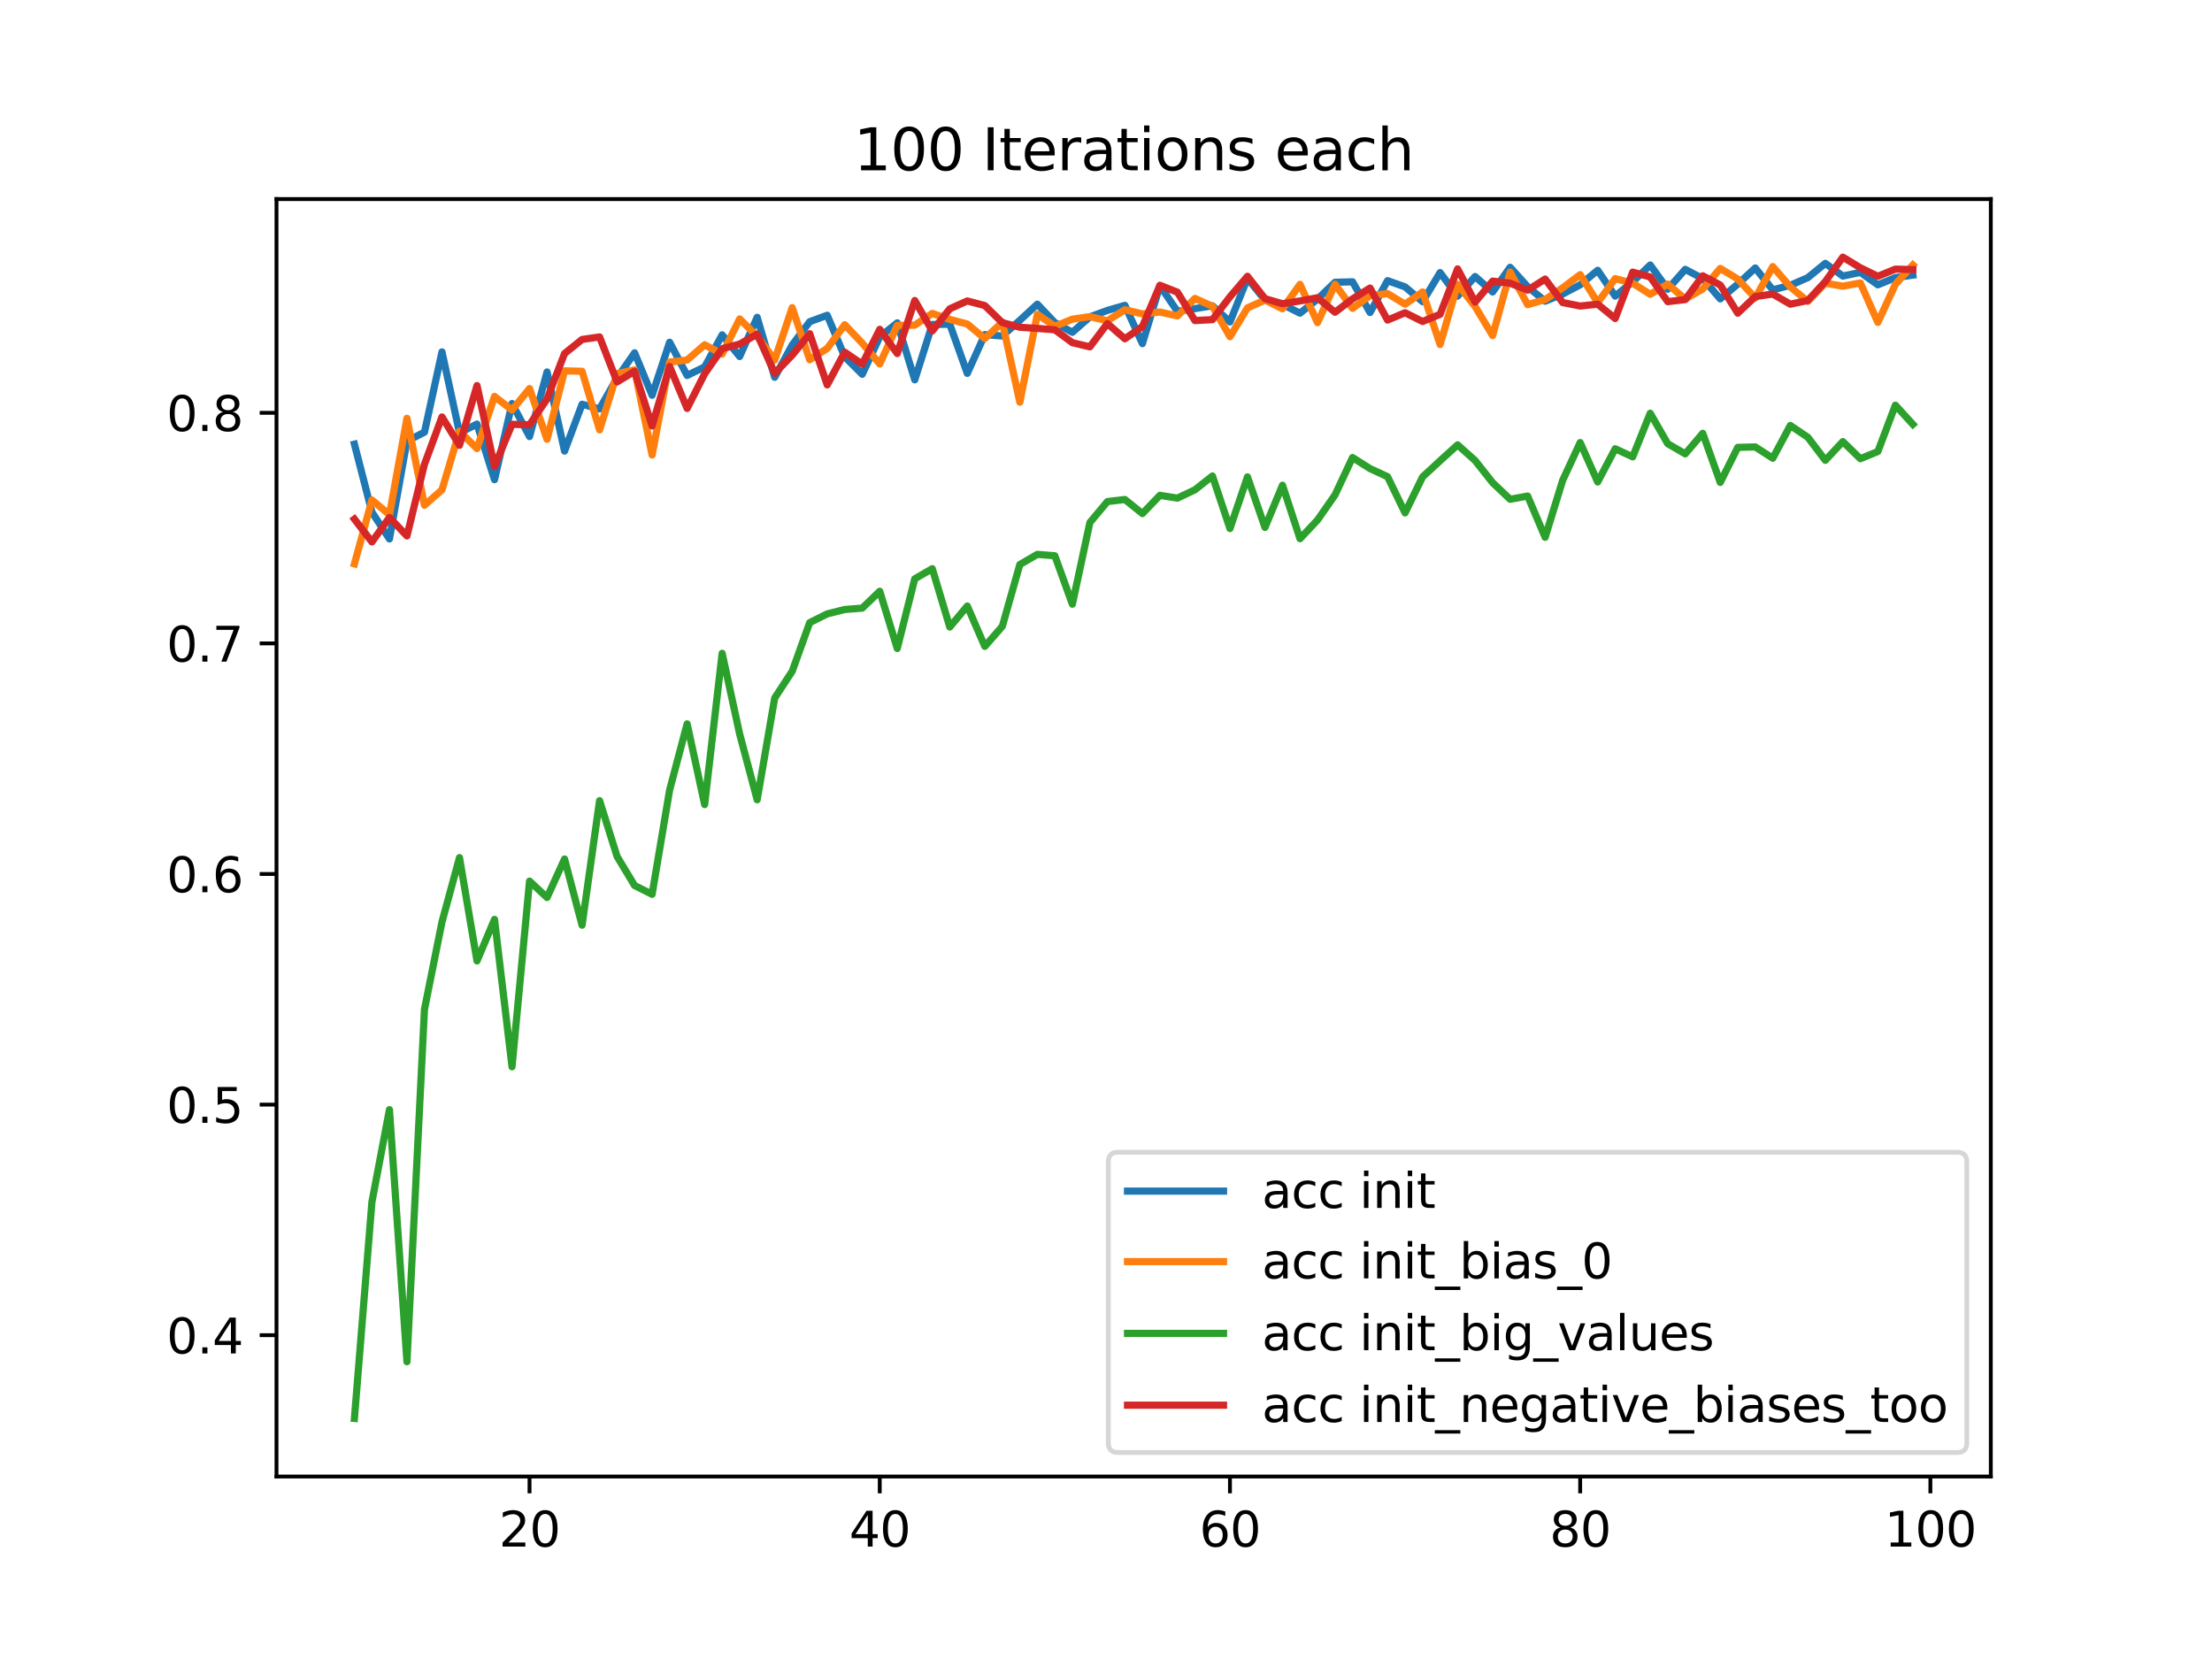 <?xml version="1.0" encoding="utf-8" standalone="no"?>
<!DOCTYPE svg PUBLIC "-//W3C//DTD SVG 1.1//EN"
  "http://www.w3.org/Graphics/SVG/1.1/DTD/svg11.dtd">
<svg xmlns:xlink="http://www.w3.org/1999/xlink" width="460.8pt" height="345.6pt" viewBox="0 0 460.8 345.6" xmlns="http://www.w3.org/2000/svg" version="1.1">
 <defs>
  <style type="text/css">*{stroke-linejoin: round; stroke-linecap: butt}</style>
 </defs>
 <g id="figure_1">
  <g id="patch_1">
   <path d="M 0 345.6 
L 460.8 345.6 
L 460.8 0 
L 0 0 
z
" style="fill: #ffffff"/>
  </g>
  <g id="axes_1">
   <g id="patch_2">
    <path d="M 57.6 307.584 
L 414.72 307.584 
L 414.72 41.472 
L 57.6 41.472 
z
" style="fill: #ffffff"/>
   </g>
   <g id="matplotlib.axis_1">
    <g id="xtick_1">
     <g id="line2d_1">
      <defs>
       <path id="me34dd36249" d="M 0 0 
L 0 3.5 
" style="stroke: #000000; stroke-width: 0.8"/>
      </defs>
      <g>
       <use xlink:href="#me34dd36249" x="110.311" y="307.584" style="stroke: #000000; stroke-width: 0.8"/>
      </g>
     </g>
     <g id="text_1">
      <!-- 20 -->
      <g transform="translate(103.948 322.182) scale(0.1 -0.1)">
       <defs>
        <path id="DejaVuSans-32" d="M 1228 531 
L 3431 531 
L 3431 0 
L 469 0 
L 469 531 
Q 828 903 1448 1529 
Q 2069 2156 2228 2338 
Q 2531 2678 2651 2914 
Q 2772 3150 2772 3378 
Q 2772 3750 2511 3984 
Q 2250 4219 1831 4219 
Q 1534 4219 1204 4116 
Q 875 4013 500 3803 
L 500 4441 
Q 881 4594 1212 4672 
Q 1544 4750 1819 4750 
Q 2544 4750 2975 4387 
Q 3406 4025 3406 3419 
Q 3406 3131 3298 2873 
Q 3191 2616 2906 2266 
Q 2828 2175 2409 1742 
Q 1991 1309 1228 531 
z
" transform="scale(0.016)"/>
        <path id="DejaVuSans-30" d="M 2034 4250 
Q 1547 4250 1301 3770 
Q 1056 3291 1056 2328 
Q 1056 1369 1301 889 
Q 1547 409 2034 409 
Q 2525 409 2770 889 
Q 3016 1369 3016 2328 
Q 3016 3291 2770 3770 
Q 2525 4250 2034 4250 
z
M 2034 4750 
Q 2819 4750 3233 4129 
Q 3647 3509 3647 2328 
Q 3647 1150 3233 529 
Q 2819 -91 2034 -91 
Q 1250 -91 836 529 
Q 422 1150 422 2328 
Q 422 3509 836 4129 
Q 1250 4750 2034 4750 
z
" transform="scale(0.016)"/>
       </defs>
       <use xlink:href="#DejaVuSans-32"/>
       <use xlink:href="#DejaVuSans-30" x="63.623"/>
      </g>
     </g>
    </g>
    <g id="xtick_2">
     <g id="line2d_2">
      <g>
       <use xlink:href="#me34dd36249" x="183.267" y="307.584" style="stroke: #000000; stroke-width: 0.8"/>
      </g>
     </g>
     <g id="text_2">
      <!-- 40 -->
      <g transform="translate(176.904 322.182) scale(0.1 -0.1)">
       <defs>
        <path id="DejaVuSans-34" d="M 2419 4116 
L 825 1625 
L 2419 1625 
L 2419 4116 
z
M 2253 4666 
L 3047 4666 
L 3047 1625 
L 3713 1625 
L 3713 1100 
L 3047 1100 
L 3047 0 
L 2419 0 
L 2419 1100 
L 313 1100 
L 313 1709 
L 2253 4666 
z
" transform="scale(0.016)"/>
       </defs>
       <use xlink:href="#DejaVuSans-34"/>
       <use xlink:href="#DejaVuSans-30" x="63.623"/>
      </g>
     </g>
    </g>
    <g id="xtick_3">
     <g id="line2d_3">
      <g>
       <use xlink:href="#me34dd36249" x="256.223" y="307.584" style="stroke: #000000; stroke-width: 0.8"/>
      </g>
     </g>
     <g id="text_3">
      <!-- 60 -->
      <g transform="translate(249.86 322.182) scale(0.1 -0.1)">
       <defs>
        <path id="DejaVuSans-36" d="M 2113 2584 
Q 1688 2584 1439 2293 
Q 1191 2003 1191 1497 
Q 1191 994 1439 701 
Q 1688 409 2113 409 
Q 2538 409 2786 701 
Q 3034 994 3034 1497 
Q 3034 2003 2786 2293 
Q 2538 2584 2113 2584 
z
M 3366 4563 
L 3366 3988 
Q 3128 4100 2886 4159 
Q 2644 4219 2406 4219 
Q 1781 4219 1451 3797 
Q 1122 3375 1075 2522 
Q 1259 2794 1537 2939 
Q 1816 3084 2150 3084 
Q 2853 3084 3261 2657 
Q 3669 2231 3669 1497 
Q 3669 778 3244 343 
Q 2819 -91 2113 -91 
Q 1303 -91 875 529 
Q 447 1150 447 2328 
Q 447 3434 972 4092 
Q 1497 4750 2381 4750 
Q 2619 4750 2861 4703 
Q 3103 4656 3366 4563 
z
" transform="scale(0.016)"/>
       </defs>
       <use xlink:href="#DejaVuSans-36"/>
       <use xlink:href="#DejaVuSans-30" x="63.623"/>
      </g>
     </g>
    </g>
    <g id="xtick_4">
     <g id="line2d_4">
      <g>
       <use xlink:href="#me34dd36249" x="329.179" y="307.584" style="stroke: #000000; stroke-width: 0.8"/>
      </g>
     </g>
     <g id="text_4">
      <!-- 80 -->
      <g transform="translate(322.816 322.182) scale(0.1 -0.1)">
       <defs>
        <path id="DejaVuSans-38" d="M 2034 2216 
Q 1584 2216 1326 1975 
Q 1069 1734 1069 1313 
Q 1069 891 1326 650 
Q 1584 409 2034 409 
Q 2484 409 2743 651 
Q 3003 894 3003 1313 
Q 3003 1734 2745 1975 
Q 2488 2216 2034 2216 
z
M 1403 2484 
Q 997 2584 770 2862 
Q 544 3141 544 3541 
Q 544 4100 942 4425 
Q 1341 4750 2034 4750 
Q 2731 4750 3128 4425 
Q 3525 4100 3525 3541 
Q 3525 3141 3298 2862 
Q 3072 2584 2669 2484 
Q 3125 2378 3379 2068 
Q 3634 1759 3634 1313 
Q 3634 634 3220 271 
Q 2806 -91 2034 -91 
Q 1263 -91 848 271 
Q 434 634 434 1313 
Q 434 1759 690 2068 
Q 947 2378 1403 2484 
z
M 1172 3481 
Q 1172 3119 1398 2916 
Q 1625 2713 2034 2713 
Q 2441 2713 2670 2916 
Q 2900 3119 2900 3481 
Q 2900 3844 2670 4047 
Q 2441 4250 2034 4250 
Q 1625 4250 1398 4047 
Q 1172 3844 1172 3481 
z
" transform="scale(0.016)"/>
       </defs>
       <use xlink:href="#DejaVuSans-38"/>
       <use xlink:href="#DejaVuSans-30" x="63.623"/>
      </g>
     </g>
    </g>
    <g id="xtick_5">
     <g id="line2d_5">
      <g>
       <use xlink:href="#me34dd36249" x="402.135" y="307.584" style="stroke: #000000; stroke-width: 0.8"/>
      </g>
     </g>
     <g id="text_5">
      <!-- 100 -->
      <g transform="translate(392.591 322.182) scale(0.1 -0.1)">
       <defs>
        <path id="DejaVuSans-31" d="M 794 531 
L 1825 531 
L 1825 4091 
L 703 3866 
L 703 4441 
L 1819 4666 
L 2450 4666 
L 2450 531 
L 3481 531 
L 3481 0 
L 794 0 
L 794 531 
z
" transform="scale(0.016)"/>
       </defs>
       <use xlink:href="#DejaVuSans-31"/>
       <use xlink:href="#DejaVuSans-30" x="63.623"/>
       <use xlink:href="#DejaVuSans-30" x="127.246"/>
      </g>
     </g>
    </g>
   </g>
   <g id="matplotlib.axis_2">
    <g id="ytick_1">
     <g id="line2d_6">
      <defs>
       <path id="m19b9c06598" d="M 0 0 
L -3.5 0 
" style="stroke: #000000; stroke-width: 0.8"/>
      </defs>
      <g>
       <use xlink:href="#m19b9c06598" x="57.6" y="278.146" style="stroke: #000000; stroke-width: 0.8"/>
      </g>
     </g>
     <g id="text_6">
      <!-- 0.4 -->
      <g transform="translate(34.697 281.945) scale(0.1 -0.1)">
       <defs>
        <path id="DejaVuSans-2e" d="M 684 794 
L 1344 794 
L 1344 0 
L 684 0 
L 684 794 
z
" transform="scale(0.016)"/>
       </defs>
       <use xlink:href="#DejaVuSans-30"/>
       <use xlink:href="#DejaVuSans-2e" x="63.623"/>
       <use xlink:href="#DejaVuSans-34" x="95.41"/>
      </g>
     </g>
    </g>
    <g id="ytick_2">
     <g id="line2d_7">
      <g>
       <use xlink:href="#m19b9c06598" x="57.6" y="230.108" style="stroke: #000000; stroke-width: 0.8"/>
      </g>
     </g>
     <g id="text_7">
      <!-- 0.5 -->
      <g transform="translate(34.697 233.907) scale(0.1 -0.1)">
       <defs>
        <path id="DejaVuSans-35" d="M 691 4666 
L 3169 4666 
L 3169 4134 
L 1269 4134 
L 1269 2991 
Q 1406 3038 1543 3061 
Q 1681 3084 1819 3084 
Q 2600 3084 3056 2656 
Q 3513 2228 3513 1497 
Q 3513 744 3044 326 
Q 2575 -91 1722 -91 
Q 1428 -91 1123 -41 
Q 819 9 494 109 
L 494 744 
Q 775 591 1075 516 
Q 1375 441 1709 441 
Q 2250 441 2565 725 
Q 2881 1009 2881 1497 
Q 2881 1984 2565 2268 
Q 2250 2553 1709 2553 
Q 1456 2553 1204 2497 
Q 953 2441 691 2322 
L 691 4666 
z
" transform="scale(0.016)"/>
       </defs>
       <use xlink:href="#DejaVuSans-30"/>
       <use xlink:href="#DejaVuSans-2e" x="63.623"/>
       <use xlink:href="#DejaVuSans-35" x="95.41"/>
      </g>
     </g>
    </g>
    <g id="ytick_3">
     <g id="line2d_8">
      <g>
       <use xlink:href="#m19b9c06598" x="57.6" y="182.07" style="stroke: #000000; stroke-width: 0.8"/>
      </g>
     </g>
     <g id="text_8">
      <!-- 0.6 -->
      <g transform="translate(34.697 185.869) scale(0.1 -0.1)">
       <use xlink:href="#DejaVuSans-30"/>
       <use xlink:href="#DejaVuSans-2e" x="63.623"/>
       <use xlink:href="#DejaVuSans-36" x="95.41"/>
      </g>
     </g>
    </g>
    <g id="ytick_4">
     <g id="line2d_9">
      <g>
       <use xlink:href="#m19b9c06598" x="57.6" y="134.032" style="stroke: #000000; stroke-width: 0.8"/>
      </g>
     </g>
     <g id="text_9">
      <!-- 0.7 -->
      <g transform="translate(34.697 137.831) scale(0.1 -0.1)">
       <defs>
        <path id="DejaVuSans-37" d="M 525 4666 
L 3525 4666 
L 3525 4397 
L 1831 0 
L 1172 0 
L 2766 4134 
L 525 4134 
L 525 4666 
z
" transform="scale(0.016)"/>
       </defs>
       <use xlink:href="#DejaVuSans-30"/>
       <use xlink:href="#DejaVuSans-2e" x="63.623"/>
       <use xlink:href="#DejaVuSans-37" x="95.41"/>
      </g>
     </g>
    </g>
    <g id="ytick_5">
     <g id="line2d_10">
      <g>
       <use xlink:href="#m19b9c06598" x="57.6" y="85.994" style="stroke: #000000; stroke-width: 0.8"/>
      </g>
     </g>
     <g id="text_10">
      <!-- 0.8 -->
      <g transform="translate(34.697 89.793) scale(0.1 -0.1)">
       <use xlink:href="#DejaVuSans-30"/>
       <use xlink:href="#DejaVuSans-2e" x="63.623"/>
       <use xlink:href="#DejaVuSans-38" x="95.41"/>
      </g>
     </g>
    </g>
   </g>
   <g id="line2d_11">
    <path d="M 73.833 92.527 
L 77.481 106.698 
L 81.128 112.271 
L 84.776 91.902 
L 88.424 90.029 
L 92.072 73.312 
L 95.72 90.173 
L 99.367 88.348 
L 103.015 99.925 
L 106.663 84.072 
L 110.311 90.942 
L 113.959 77.491 
L 117.606 93.968 
L 121.254 84.216 
L 124.902 85.177 
L 128.55 78.74 
L 132.198 73.504 
L 135.845 82.343 
L 139.493 71.294 
L 143.141 78.212 
L 146.789 76.434 
L 150.437 69.757 
L 154.084 74.272 
L 157.732 66.106 
L 161.38 78.596 
L 165.028 71.871 
L 168.676 67.019 
L 172.323 65.674 
L 175.971 74.32 
L 179.619 77.971 
L 183.267 70.189 
L 186.915 67.259 
L 190.562 79.124 
L 194.21 67.595 
L 197.858 67.547 
L 201.506 77.779 
L 205.154 69.709 
L 208.801 69.997 
L 212.449 66.73 
L 216.097 63.368 
L 219.745 67.211 
L 223.393 69.228 
L 227.04 66.01 
L 230.688 64.665 
L 234.336 63.608 
L 237.984 71.582 
L 241.632 59.525 
L 245.28 64.857 
L 248.927 64.281 
L 252.575 63.704 
L 256.223 67.067 
L 259.871 57.988 
L 263.519 62.503 
L 267.166 63.416 
L 270.814 65.241 
L 274.462 62.311 
L 278.11 58.804 
L 281.758 58.708 
L 285.405 65.097 
L 289.053 58.468 
L 292.701 59.765 
L 296.349 62.839 
L 299.997 56.787 
L 303.644 61.686 
L 307.292 57.603 
L 310.94 60.822 
L 314.588 55.682 
L 318.236 59.717 
L 321.883 62.743 
L 325.531 61.254 
L 329.179 59.333 
L 332.827 56.306 
L 336.475 61.686 
L 340.122 58.708 
L 343.77 55.201 
L 347.418 60.245 
L 351.066 56.114 
L 354.714 58.036 
L 358.361 62.263 
L 362.009 59.188 
L 365.657 55.826 
L 369.305 60.389 
L 372.953 59.429 
L 376.6 57.843 
L 380.248 54.865 
L 383.896 57.507 
L 387.544 56.739 
L 391.192 59.333 
L 394.839 57.843 
L 398.487 57.315 
" clip-path="url(#p092c077462)" style="fill: none; stroke: #1f77b4; stroke-width: 1.5; stroke-linecap: square"/>
   </g>
   <g id="line2d_12">
    <path d="M 73.833 117.459 
L 77.481 104.152 
L 81.128 107.227 
L 84.776 87.147 
L 88.424 105.257 
L 92.072 102.038 
L 95.72 89.837 
L 99.367 93.44 
L 103.015 82.583 
L 106.663 85.417 
L 110.311 80.95 
L 113.959 91.518 
L 117.606 77.251 
L 121.254 77.347 
L 124.902 89.549 
L 128.55 77.827 
L 132.198 77.059 
L 135.845 94.785 
L 139.493 75.425 
L 143.141 74.993 
L 146.789 71.822 
L 150.437 73.744 
L 154.084 66.442 
L 157.732 70.045 
L 161.38 74.993 
L 165.028 64.088 
L 168.676 74.945 
L 172.323 72.591 
L 175.971 67.643 
L 179.619 71.486 
L 183.267 75.81 
L 186.915 67.787 
L 190.562 67.739 
L 194.21 65.289 
L 197.858 66.538 
L 201.506 67.499 
L 205.154 70.525 
L 208.801 67.115 
L 212.449 83.784 
L 216.097 65.481 
L 219.745 67.979 
L 223.393 66.49 
L 227.04 65.962 
L 230.688 66.827 
L 234.336 64.521 
L 237.984 65.385 
L 241.632 65.001 
L 245.28 65.818 
L 248.927 62.167 
L 252.575 63.8 
L 256.223 70.141 
L 259.871 64.136 
L 263.519 62.503 
L 267.166 64.329 
L 270.814 59.236 
L 274.462 67.211 
L 278.11 59.236 
L 281.758 64.232 
L 285.405 61.59 
L 289.053 61.158 
L 292.701 63.368 
L 296.349 60.822 
L 299.997 71.774 
L 303.644 59.236 
L 307.292 63.848 
L 310.94 69.901 
L 314.588 56.69 
L 318.236 63.464 
L 321.883 62.407 
L 325.531 59.957 
L 329.179 57.219 
L 332.827 63.032 
L 336.475 58.036 
L 340.122 58.996 
L 343.77 61.302 
L 347.418 59.188 
L 351.066 62.311 
L 354.714 60.197 
L 358.361 55.922 
L 362.009 58.132 
L 365.657 62.071 
L 369.305 55.538 
L 372.953 59.765 
L 376.6 62.791 
L 380.248 58.996 
L 383.896 59.621 
L 387.544 58.948 
L 391.192 67.163 
L 394.839 59.236 
L 398.487 55.201 
" clip-path="url(#p092c077462)" style="fill: none; stroke: #ff7f0e; stroke-width: 1.5; stroke-linecap: square"/>
   </g>
   <g id="line2d_13">
    <path d="M 73.833 295.488 
L 77.481 250.38 
L 81.128 231.165 
L 84.776 283.671 
L 88.424 210.268 
L 92.072 192.062 
L 95.72 178.659 
L 99.367 200.18 
L 103.015 191.534 
L 106.663 222.23 
L 110.311 183.559 
L 113.959 186.97 
L 117.606 178.947 
L 121.254 192.734 
L 124.902 166.794 
L 128.55 178.419 
L 132.198 184.472 
L 135.845 186.297 
L 139.493 164.584 
L 143.141 150.797 
L 146.789 167.611 
L 150.437 136.098 
L 154.084 152.911 
L 157.732 166.602 
L 161.38 145.417 
L 165.028 139.844 
L 168.676 129.708 
L 172.323 127.883 
L 175.971 126.97 
L 179.619 126.682 
L 183.267 123.175 
L 186.915 135.089 
L 190.562 120.581 
L 194.21 118.468 
L 197.858 130.621 
L 201.506 126.25 
L 205.154 134.656 
L 208.801 130.477 
L 212.449 117.603 
L 216.097 115.489 
L 219.745 115.777 
L 223.393 125.865 
L 227.04 108.86 
L 230.688 104.488 
L 234.336 104.056 
L 237.984 106.986 
L 241.632 103.191 
L 245.28 103.768 
L 248.927 102.038 
L 252.575 99.156 
L 256.223 110.109 
L 259.871 99.348 
L 263.519 109.869 
L 267.166 101.078 
L 270.814 112.223 
L 274.462 108.331 
L 278.11 103.095 
L 281.758 95.313 
L 285.405 97.619 
L 289.053 99.3 
L 292.701 106.842 
L 296.349 99.348 
L 299.997 95.986 
L 303.644 92.671 
L 307.292 95.938 
L 310.94 100.549 
L 314.588 104.008 
L 318.236 103.336 
L 321.883 111.934 
L 325.531 100.069 
L 329.179 92.191 
L 332.827 100.405 
L 336.475 93.488 
L 340.122 95.169 
L 343.77 86.09 
L 347.418 92.431 
L 351.066 94.545 
L 354.714 90.269 
L 358.361 100.501 
L 362.009 93.199 
L 365.657 93.103 
L 369.305 95.457 
L 372.953 88.636 
L 376.6 91.086 
L 380.248 95.89 
L 383.896 91.998 
L 387.544 95.553 
L 391.192 94.064 
L 394.839 84.408 
L 398.487 88.396 
" clip-path="url(#p092c077462)" style="fill: none; stroke: #2ca02c; stroke-width: 1.5; stroke-linecap: square"/>
   </g>
   <g id="line2d_14">
    <path d="M 73.833 108.139 
L 77.481 112.895 
L 81.128 107.803 
L 84.776 111.646 
L 88.424 96.706 
L 92.072 86.858 
L 95.72 92.767 
L 99.367 80.325 
L 103.015 97.187 
L 106.663 88.396 
L 110.311 88.492 
L 113.959 83.111 
L 117.606 73.648 
L 121.254 70.718 
L 124.902 70.189 
L 128.55 79.557 
L 132.198 77.347 
L 135.845 88.732 
L 139.493 76.338 
L 143.141 85.081 
L 146.789 77.875 
L 150.437 72.639 
L 154.084 71.678 
L 157.732 69.613 
L 161.38 77.779 
L 165.028 73.984 
L 168.676 69.517 
L 172.323 80.181 
L 175.971 73.36 
L 179.619 75.858 
L 183.267 68.604 
L 186.915 73.648 
L 190.562 62.599 
L 194.21 68.94 
L 197.858 64.329 
L 201.506 62.695 
L 205.154 63.656 
L 208.801 67.211 
L 212.449 68.172 
L 216.097 68.412 
L 219.745 68.7 
L 223.393 71.39 
L 227.04 72.255 
L 230.688 67.403 
L 234.336 70.574 
L 237.984 68.027 
L 241.632 59.429 
L 245.28 60.87 
L 248.927 66.779 
L 252.575 66.586 
L 256.223 61.831 
L 259.871 57.555 
L 263.519 62.215 
L 267.166 63.272 
L 270.814 62.695 
L 274.462 62.023 
L 278.11 65.049 
L 281.758 62.263 
L 285.405 60.005 
L 289.053 66.682 
L 292.701 65.145 
L 296.349 66.971 
L 299.997 65.481 
L 303.644 56.018 
L 307.292 62.935 
L 310.94 58.564 
L 314.588 58.996 
L 318.236 60.437 
L 321.883 58.132 
L 325.531 63.032 
L 329.179 63.752 
L 332.827 63.368 
L 336.475 66.346 
L 340.122 56.69 
L 343.77 57.699 
L 347.418 62.839 
L 351.066 62.407 
L 354.714 57.459 
L 358.361 59.381 
L 362.009 65.241 
L 365.657 61.783 
L 369.305 61.254 
L 372.953 63.368 
L 376.6 62.599 
L 380.248 58.66 
L 383.896 53.568 
L 387.544 55.778 
L 391.192 57.555 
L 394.839 56.066 
L 398.487 56.162 
" clip-path="url(#p092c077462)" style="fill: none; stroke: #d62728; stroke-width: 1.5; stroke-linecap: square"/>
   </g>
   <g id="patch_3">
    <path d="M 57.6 307.584 
L 57.6 41.472 
" style="fill: none; stroke: #000000; stroke-width: 0.8; stroke-linejoin: miter; stroke-linecap: square"/>
   </g>
   <g id="patch_4">
    <path d="M 414.72 307.584 
L 414.72 41.472 
" style="fill: none; stroke: #000000; stroke-width: 0.8; stroke-linejoin: miter; stroke-linecap: square"/>
   </g>
   <g id="patch_5">
    <path d="M 57.6 307.584 
L 414.72 307.584 
" style="fill: none; stroke: #000000; stroke-width: 0.8; stroke-linejoin: miter; stroke-linecap: square"/>
   </g>
   <g id="patch_6">
    <path d="M 57.6 41.472 
L 414.72 41.472 
" style="fill: none; stroke: #000000; stroke-width: 0.8; stroke-linejoin: miter; stroke-linecap: square"/>
   </g>
   <g id="text_11">
    <!-- 100 Iterations each -->
    <g transform="translate(177.847 35.472) scale(0.12 -0.12)">
     <defs>
      <path id="DejaVuSans-20" transform="scale(0.016)"/>
      <path id="DejaVuSans-49" d="M 628 4666 
L 1259 4666 
L 1259 0 
L 628 0 
L 628 4666 
z
" transform="scale(0.016)"/>
      <path id="DejaVuSans-74" d="M 1172 4494 
L 1172 3500 
L 2356 3500 
L 2356 3053 
L 1172 3053 
L 1172 1153 
Q 1172 725 1289 603 
Q 1406 481 1766 481 
L 2356 481 
L 2356 0 
L 1766 0 
Q 1100 0 847 248 
Q 594 497 594 1153 
L 594 3053 
L 172 3053 
L 172 3500 
L 594 3500 
L 594 4494 
L 1172 4494 
z
" transform="scale(0.016)"/>
      <path id="DejaVuSans-65" d="M 3597 1894 
L 3597 1613 
L 953 1613 
Q 991 1019 1311 708 
Q 1631 397 2203 397 
Q 2534 397 2845 478 
Q 3156 559 3463 722 
L 3463 178 
Q 3153 47 2828 -22 
Q 2503 -91 2169 -91 
Q 1331 -91 842 396 
Q 353 884 353 1716 
Q 353 2575 817 3079 
Q 1281 3584 2069 3584 
Q 2775 3584 3186 3129 
Q 3597 2675 3597 1894 
z
M 3022 2063 
Q 3016 2534 2758 2815 
Q 2500 3097 2075 3097 
Q 1594 3097 1305 2825 
Q 1016 2553 972 2059 
L 3022 2063 
z
" transform="scale(0.016)"/>
      <path id="DejaVuSans-72" d="M 2631 2963 
Q 2534 3019 2420 3045 
Q 2306 3072 2169 3072 
Q 1681 3072 1420 2755 
Q 1159 2438 1159 1844 
L 1159 0 
L 581 0 
L 581 3500 
L 1159 3500 
L 1159 2956 
Q 1341 3275 1631 3429 
Q 1922 3584 2338 3584 
Q 2397 3584 2469 3576 
Q 2541 3569 2628 3553 
L 2631 2963 
z
" transform="scale(0.016)"/>
      <path id="DejaVuSans-61" d="M 2194 1759 
Q 1497 1759 1228 1600 
Q 959 1441 959 1056 
Q 959 750 1161 570 
Q 1363 391 1709 391 
Q 2188 391 2477 730 
Q 2766 1069 2766 1631 
L 2766 1759 
L 2194 1759 
z
M 3341 1997 
L 3341 0 
L 2766 0 
L 2766 531 
Q 2569 213 2275 61 
Q 1981 -91 1556 -91 
Q 1019 -91 701 211 
Q 384 513 384 1019 
Q 384 1609 779 1909 
Q 1175 2209 1959 2209 
L 2766 2209 
L 2766 2266 
Q 2766 2663 2505 2880 
Q 2244 3097 1772 3097 
Q 1472 3097 1187 3025 
Q 903 2953 641 2809 
L 641 3341 
Q 956 3463 1253 3523 
Q 1550 3584 1831 3584 
Q 2591 3584 2966 3190 
Q 3341 2797 3341 1997 
z
" transform="scale(0.016)"/>
      <path id="DejaVuSans-69" d="M 603 3500 
L 1178 3500 
L 1178 0 
L 603 0 
L 603 3500 
z
M 603 4863 
L 1178 4863 
L 1178 4134 
L 603 4134 
L 603 4863 
z
" transform="scale(0.016)"/>
      <path id="DejaVuSans-6f" d="M 1959 3097 
Q 1497 3097 1228 2736 
Q 959 2375 959 1747 
Q 959 1119 1226 758 
Q 1494 397 1959 397 
Q 2419 397 2687 759 
Q 2956 1122 2956 1747 
Q 2956 2369 2687 2733 
Q 2419 3097 1959 3097 
z
M 1959 3584 
Q 2709 3584 3137 3096 
Q 3566 2609 3566 1747 
Q 3566 888 3137 398 
Q 2709 -91 1959 -91 
Q 1206 -91 779 398 
Q 353 888 353 1747 
Q 353 2609 779 3096 
Q 1206 3584 1959 3584 
z
" transform="scale(0.016)"/>
      <path id="DejaVuSans-6e" d="M 3513 2113 
L 3513 0 
L 2938 0 
L 2938 2094 
Q 2938 2591 2744 2837 
Q 2550 3084 2163 3084 
Q 1697 3084 1428 2787 
Q 1159 2491 1159 1978 
L 1159 0 
L 581 0 
L 581 3500 
L 1159 3500 
L 1159 2956 
Q 1366 3272 1645 3428 
Q 1925 3584 2291 3584 
Q 2894 3584 3203 3211 
Q 3513 2838 3513 2113 
z
" transform="scale(0.016)"/>
      <path id="DejaVuSans-73" d="M 2834 3397 
L 2834 2853 
Q 2591 2978 2328 3040 
Q 2066 3103 1784 3103 
Q 1356 3103 1142 2972 
Q 928 2841 928 2578 
Q 928 2378 1081 2264 
Q 1234 2150 1697 2047 
L 1894 2003 
Q 2506 1872 2764 1633 
Q 3022 1394 3022 966 
Q 3022 478 2636 193 
Q 2250 -91 1575 -91 
Q 1294 -91 989 -36 
Q 684 19 347 128 
L 347 722 
Q 666 556 975 473 
Q 1284 391 1588 391 
Q 1994 391 2212 530 
Q 2431 669 2431 922 
Q 2431 1156 2273 1281 
Q 2116 1406 1581 1522 
L 1381 1569 
Q 847 1681 609 1914 
Q 372 2147 372 2553 
Q 372 3047 722 3315 
Q 1072 3584 1716 3584 
Q 2034 3584 2315 3537 
Q 2597 3491 2834 3397 
z
" transform="scale(0.016)"/>
      <path id="DejaVuSans-63" d="M 3122 3366 
L 3122 2828 
Q 2878 2963 2633 3030 
Q 2388 3097 2138 3097 
Q 1578 3097 1268 2742 
Q 959 2388 959 1747 
Q 959 1106 1268 751 
Q 1578 397 2138 397 
Q 2388 397 2633 464 
Q 2878 531 3122 666 
L 3122 134 
Q 2881 22 2623 -34 
Q 2366 -91 2075 -91 
Q 1284 -91 818 406 
Q 353 903 353 1747 
Q 353 2603 823 3093 
Q 1294 3584 2113 3584 
Q 2378 3584 2631 3529 
Q 2884 3475 3122 3366 
z
" transform="scale(0.016)"/>
      <path id="DejaVuSans-68" d="M 3513 2113 
L 3513 0 
L 2938 0 
L 2938 2094 
Q 2938 2591 2744 2837 
Q 2550 3084 2163 3084 
Q 1697 3084 1428 2787 
Q 1159 2491 1159 1978 
L 1159 0 
L 581 0 
L 581 4863 
L 1159 4863 
L 1159 2956 
Q 1366 3272 1645 3428 
Q 1925 3584 2291 3584 
Q 2894 3584 3203 3211 
Q 3513 2838 3513 2113 
z
" transform="scale(0.016)"/>
     </defs>
     <use xlink:href="#DejaVuSans-31"/>
     <use xlink:href="#DejaVuSans-30" x="63.623"/>
     <use xlink:href="#DejaVuSans-30" x="127.246"/>
     <use xlink:href="#DejaVuSans-20" x="190.869"/>
     <use xlink:href="#DejaVuSans-49" x="222.656"/>
     <use xlink:href="#DejaVuSans-74" x="252.148"/>
     <use xlink:href="#DejaVuSans-65" x="291.357"/>
     <use xlink:href="#DejaVuSans-72" x="352.881"/>
     <use xlink:href="#DejaVuSans-61" x="393.994"/>
     <use xlink:href="#DejaVuSans-74" x="455.273"/>
     <use xlink:href="#DejaVuSans-69" x="494.482"/>
     <use xlink:href="#DejaVuSans-6f" x="522.266"/>
     <use xlink:href="#DejaVuSans-6e" x="583.447"/>
     <use xlink:href="#DejaVuSans-73" x="646.826"/>
     <use xlink:href="#DejaVuSans-20" x="698.926"/>
     <use xlink:href="#DejaVuSans-65" x="730.713"/>
     <use xlink:href="#DejaVuSans-61" x="792.236"/>
     <use xlink:href="#DejaVuSans-63" x="853.516"/>
     <use xlink:href="#DejaVuSans-68" x="908.496"/>
    </g>
   </g>
   <g id="legend_1">
    <g id="patch_7">
     <path d="M 232.881 302.584 
L 407.72 302.584 
Q 409.72 302.584 409.72 300.584 
L 409.72 242.037 
Q 409.72 240.037 407.72 240.037 
L 232.881 240.037 
Q 230.881 240.037 230.881 242.037 
L 230.881 300.584 
Q 230.881 302.584 232.881 302.584 
z
" style="fill: #ffffff; opacity: 0.8; stroke: #cccccc; stroke-linejoin: miter"/>
    </g>
    <g id="line2d_15">
     <path d="M 234.881 248.136 
L 244.881 248.136 
L 254.881 248.136 
" style="fill: none; stroke: #1f77b4; stroke-width: 1.5; stroke-linecap: square"/>
    </g>
    <g id="text_12">
     <!-- acc init -->
     <g transform="translate(262.881 251.636) scale(0.1 -0.1)">
      <use xlink:href="#DejaVuSans-61"/>
      <use xlink:href="#DejaVuSans-63" x="61.279"/>
      <use xlink:href="#DejaVuSans-63" x="116.26"/>
      <use xlink:href="#DejaVuSans-20" x="171.24"/>
      <use xlink:href="#DejaVuSans-69" x="203.027"/>
      <use xlink:href="#DejaVuSans-6e" x="230.811"/>
      <use xlink:href="#DejaVuSans-69" x="294.189"/>
      <use xlink:href="#DejaVuSans-74" x="321.973"/>
     </g>
    </g>
    <g id="line2d_16">
     <path d="M 234.881 262.814 
L 244.881 262.814 
L 254.881 262.814 
" style="fill: none; stroke: #ff7f0e; stroke-width: 1.5; stroke-linecap: square"/>
    </g>
    <g id="text_13">
     <!-- acc init_bias_0 -->
     <g transform="translate(262.881 266.314) scale(0.1 -0.1)">
      <defs>
       <path id="DejaVuSans-5f" d="M 3263 -1063 
L 3263 -1509 
L -63 -1509 
L -63 -1063 
L 3263 -1063 
z
" transform="scale(0.016)"/>
       <path id="DejaVuSans-62" d="M 3116 1747 
Q 3116 2381 2855 2742 
Q 2594 3103 2138 3103 
Q 1681 3103 1420 2742 
Q 1159 2381 1159 1747 
Q 1159 1113 1420 752 
Q 1681 391 2138 391 
Q 2594 391 2855 752 
Q 3116 1113 3116 1747 
z
M 1159 2969 
Q 1341 3281 1617 3432 
Q 1894 3584 2278 3584 
Q 2916 3584 3314 3078 
Q 3713 2572 3713 1747 
Q 3713 922 3314 415 
Q 2916 -91 2278 -91 
Q 1894 -91 1617 61 
Q 1341 213 1159 525 
L 1159 0 
L 581 0 
L 581 4863 
L 1159 4863 
L 1159 2969 
z
" transform="scale(0.016)"/>
      </defs>
      <use xlink:href="#DejaVuSans-61"/>
      <use xlink:href="#DejaVuSans-63" x="61.279"/>
      <use xlink:href="#DejaVuSans-63" x="116.26"/>
      <use xlink:href="#DejaVuSans-20" x="171.24"/>
      <use xlink:href="#DejaVuSans-69" x="203.027"/>
      <use xlink:href="#DejaVuSans-6e" x="230.811"/>
      <use xlink:href="#DejaVuSans-69" x="294.189"/>
      <use xlink:href="#DejaVuSans-74" x="321.973"/>
      <use xlink:href="#DejaVuSans-5f" x="361.182"/>
      <use xlink:href="#DejaVuSans-62" x="411.182"/>
      <use xlink:href="#DejaVuSans-69" x="474.658"/>
      <use xlink:href="#DejaVuSans-61" x="502.441"/>
      <use xlink:href="#DejaVuSans-73" x="563.721"/>
      <use xlink:href="#DejaVuSans-5f" x="615.82"/>
      <use xlink:href="#DejaVuSans-30" x="665.82"/>
     </g>
    </g>
    <g id="line2d_17">
     <path d="M 234.881 277.77 
L 244.881 277.77 
L 254.881 277.77 
" style="fill: none; stroke: #2ca02c; stroke-width: 1.5; stroke-linecap: square"/>
    </g>
    <g id="text_14">
     <!-- acc init_big_values -->
     <g transform="translate(262.881 281.27) scale(0.1 -0.1)">
      <defs>
       <path id="DejaVuSans-67" d="M 2906 1791 
Q 2906 2416 2648 2759 
Q 2391 3103 1925 3103 
Q 1463 3103 1205 2759 
Q 947 2416 947 1791 
Q 947 1169 1205 825 
Q 1463 481 1925 481 
Q 2391 481 2648 825 
Q 2906 1169 2906 1791 
z
M 3481 434 
Q 3481 -459 3084 -895 
Q 2688 -1331 1869 -1331 
Q 1566 -1331 1297 -1286 
Q 1028 -1241 775 -1147 
L 775 -588 
Q 1028 -725 1275 -790 
Q 1522 -856 1778 -856 
Q 2344 -856 2625 -561 
Q 2906 -266 2906 331 
L 2906 616 
Q 2728 306 2450 153 
Q 2172 0 1784 0 
Q 1141 0 747 490 
Q 353 981 353 1791 
Q 353 2603 747 3093 
Q 1141 3584 1784 3584 
Q 2172 3584 2450 3431 
Q 2728 3278 2906 2969 
L 2906 3500 
L 3481 3500 
L 3481 434 
z
" transform="scale(0.016)"/>
       <path id="DejaVuSans-76" d="M 191 3500 
L 800 3500 
L 1894 563 
L 2988 3500 
L 3597 3500 
L 2284 0 
L 1503 0 
L 191 3500 
z
" transform="scale(0.016)"/>
       <path id="DejaVuSans-6c" d="M 603 4863 
L 1178 4863 
L 1178 0 
L 603 0 
L 603 4863 
z
" transform="scale(0.016)"/>
       <path id="DejaVuSans-75" d="M 544 1381 
L 544 3500 
L 1119 3500 
L 1119 1403 
Q 1119 906 1312 657 
Q 1506 409 1894 409 
Q 2359 409 2629 706 
Q 2900 1003 2900 1516 
L 2900 3500 
L 3475 3500 
L 3475 0 
L 2900 0 
L 2900 538 
Q 2691 219 2414 64 
Q 2138 -91 1772 -91 
Q 1169 -91 856 284 
Q 544 659 544 1381 
z
M 1991 3584 
L 1991 3584 
z
" transform="scale(0.016)"/>
      </defs>
      <use xlink:href="#DejaVuSans-61"/>
      <use xlink:href="#DejaVuSans-63" x="61.279"/>
      <use xlink:href="#DejaVuSans-63" x="116.26"/>
      <use xlink:href="#DejaVuSans-20" x="171.24"/>
      <use xlink:href="#DejaVuSans-69" x="203.027"/>
      <use xlink:href="#DejaVuSans-6e" x="230.811"/>
      <use xlink:href="#DejaVuSans-69" x="294.189"/>
      <use xlink:href="#DejaVuSans-74" x="321.973"/>
      <use xlink:href="#DejaVuSans-5f" x="361.182"/>
      <use xlink:href="#DejaVuSans-62" x="411.182"/>
      <use xlink:href="#DejaVuSans-69" x="474.658"/>
      <use xlink:href="#DejaVuSans-67" x="502.441"/>
      <use xlink:href="#DejaVuSans-5f" x="565.918"/>
      <use xlink:href="#DejaVuSans-76" x="615.918"/>
      <use xlink:href="#DejaVuSans-61" x="675.098"/>
      <use xlink:href="#DejaVuSans-6c" x="736.377"/>
      <use xlink:href="#DejaVuSans-75" x="764.16"/>
      <use xlink:href="#DejaVuSans-65" x="827.539"/>
      <use xlink:href="#DejaVuSans-73" x="889.062"/>
     </g>
    </g>
    <g id="line2d_18">
     <path d="M 234.881 292.726 
L 244.881 292.726 
L 254.881 292.726 
" style="fill: none; stroke: #d62728; stroke-width: 1.5; stroke-linecap: square"/>
    </g>
    <g id="text_15">
     <!-- acc init_negative_biases_too -->
     <g transform="translate(262.881 296.226) scale(0.1 -0.1)">
      <use xlink:href="#DejaVuSans-61"/>
      <use xlink:href="#DejaVuSans-63" x="61.279"/>
      <use xlink:href="#DejaVuSans-63" x="116.26"/>
      <use xlink:href="#DejaVuSans-20" x="171.24"/>
      <use xlink:href="#DejaVuSans-69" x="203.027"/>
      <use xlink:href="#DejaVuSans-6e" x="230.811"/>
      <use xlink:href="#DejaVuSans-69" x="294.189"/>
      <use xlink:href="#DejaVuSans-74" x="321.973"/>
      <use xlink:href="#DejaVuSans-5f" x="361.182"/>
      <use xlink:href="#DejaVuSans-6e" x="411.182"/>
      <use xlink:href="#DejaVuSans-65" x="474.561"/>
      <use xlink:href="#DejaVuSans-67" x="536.084"/>
      <use xlink:href="#DejaVuSans-61" x="599.561"/>
      <use xlink:href="#DejaVuSans-74" x="660.84"/>
      <use xlink:href="#DejaVuSans-69" x="700.049"/>
      <use xlink:href="#DejaVuSans-76" x="727.832"/>
      <use xlink:href="#DejaVuSans-65" x="787.012"/>
      <use xlink:href="#DejaVuSans-5f" x="848.535"/>
      <use xlink:href="#DejaVuSans-62" x="898.535"/>
      <use xlink:href="#DejaVuSans-69" x="962.012"/>
      <use xlink:href="#DejaVuSans-61" x="989.795"/>
      <use xlink:href="#DejaVuSans-73" x="1051.074"/>
      <use xlink:href="#DejaVuSans-65" x="1103.174"/>
      <use xlink:href="#DejaVuSans-73" x="1164.697"/>
      <use xlink:href="#DejaVuSans-5f" x="1216.797"/>
      <use xlink:href="#DejaVuSans-74" x="1266.797"/>
      <use xlink:href="#DejaVuSans-6f" x="1306.006"/>
      <use xlink:href="#DejaVuSans-6f" x="1367.188"/>
     </g>
    </g>
   </g>
  </g>
 </g>
 <defs>
  <clipPath id="p092c077462">
   <rect x="57.6" y="41.472" width="357.12" height="266.112"/>
  </clipPath>
 </defs>
</svg>
